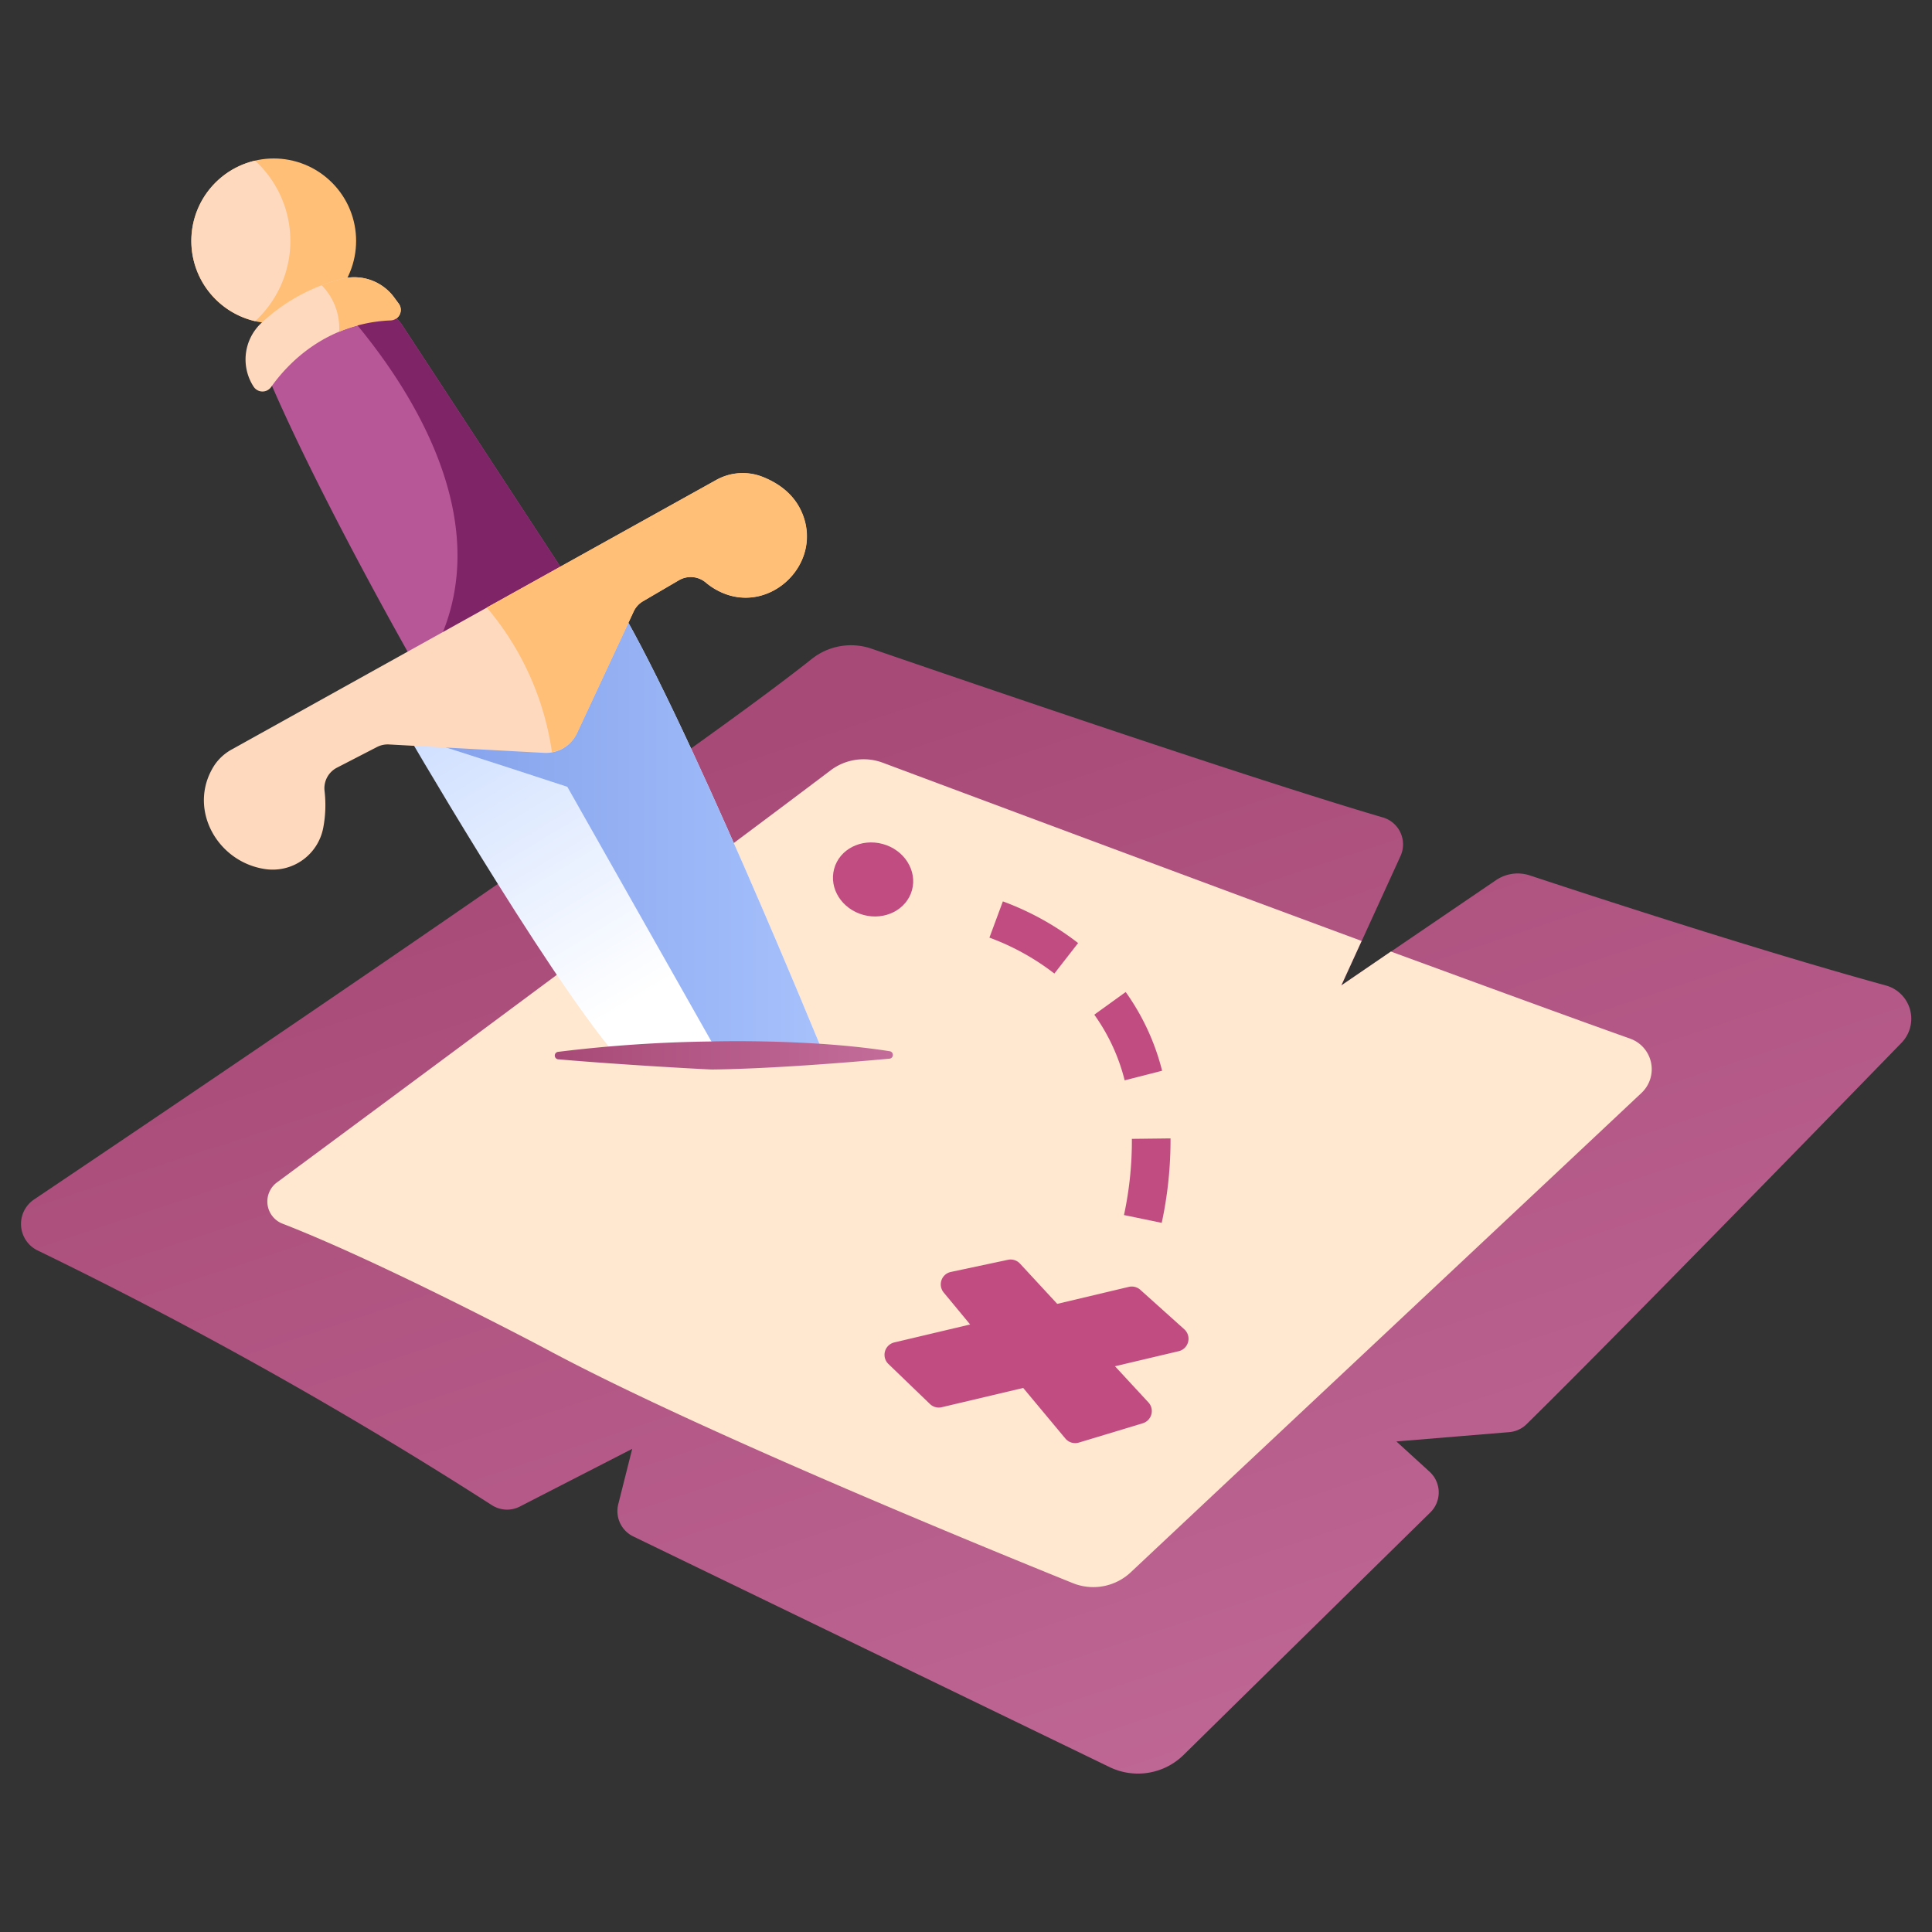 <?xml version="1.0" encoding="UTF-8" standalone="no"?> <svg xmlns="http://www.w3.org/2000/svg" xmlns:xlink="http://www.w3.org/1999/xlink" viewBox="0 0 512 512"><rect x="0" y="0" width="512" height="512" fill="#333333" stroke="none"/><defs><linearGradient id="linear-gradient" x1="218.99" y1="185.44" x2="332.9" y2="529" gradientUnits="userSpaceOnUse"><stop offset="0.01" stop-color="#a84a78"/><stop offset="1" stop-color="#c36c9a"/></linearGradient><linearGradient id="linear-gradient-2" x1="183.47" y1="256.29" x2="129.26" y2="166.67" gradientUnits="userSpaceOnUse"><stop offset="0" stop-color="#fff"/><stop offset="1" stop-color="#c7daff"/></linearGradient><linearGradient id="linear-gradient-3" x1="106.23" y1="218.96" x2="218.52" y2="218.96" gradientUnits="userSpaceOnUse"><stop offset="0" stop-color="#819fea"/><stop offset="1" stop-color="#a7c1fc"/></linearGradient><linearGradient id="linear-gradient-4" x1="147.11" y1="279.71" x2="236.51" y2="279.71" xlink:href="#linear-gradient"/></defs><title>quest_map</title><g id="quest_map"><circle cx="72.54" cy="63.84" r="21.84" transform="translate(-23.9 69.99) rotate(-45)" style="fill:#ffbf76"/><path d="M67.61,42.58a21.83,21.83,0,0,0,0,42.53,28.88,28.88,0,0,0,0-42.53Z" style="fill:#ffd9be"/><path d="M9,317.89C48.48,291.35,179.17,203.23,215.1,174.65A16.71,16.71,0,0,1,231,171.92c25.93,8.92,101.32,34.71,135.48,44.71a7.44,7.44,0,0,1,4.66,10.25l-15.64,34.24,40.94-27.86a10.26,10.26,0,0,1,9-1.26c14.7,4.87,60.13,19.76,94.33,29.16a9.14,9.14,0,0,1,4.15,15.19c-23.23,23.9-77.25,79.35-99.36,101.07a7.42,7.42,0,0,1-4.61,2.11L370.06,382l8.77,8a7.43,7.43,0,0,1,.21,10.82c-13.65,13.41-48.67,47.81-65.39,64.27A17.26,17.26,0,0,1,294,468.27L167.84,407.18a7.46,7.46,0,0,1-4-8.52l3.7-14.7-29.76,15.28a7.42,7.42,0,0,1-7.44-.37A1164,1164,0,0,0,10,331.4,7.81,7.81,0,0,1,9,317.89Z" style="fill:url(#linear-gradient)"/><path d="M435,289.65a8.61,8.61,0,0,0-3-14.4c-15.8-5.62-38.64-14-63.4-23.08l-13.16,9,5.4-11.81C310.25,230.64,254,209.63,234,202.15a14.51,14.51,0,0,0-13.88,2c-30.38,23-117.57,87.63-146.72,109.2a6.3,6.3,0,0,0,1.45,10.93c26.65,10.33,69.44,33,69.44,33,38.75,20.91,114.45,51.94,140,62.26a14.51,14.51,0,0,0,15.41-2.9C329.74,388.41,407,316,435,289.65Z" style="fill:#ffe7d0"/><path d="M313.84,352.27,302.18,341.8a3.4,3.4,0,0,0-3-.77l-19,4.51-9.88-10.68a3.38,3.38,0,0,0-3.17-1l-15.14,3.22a3.37,3.37,0,0,0-1.89,5.46L257.1,351,237,355.76a3.37,3.37,0,0,0-1.56,5.71l11,10.6a3.38,3.38,0,0,0,3.12.86l21.6-5.11,11.18,13.41a3.39,3.39,0,0,0,3.57,1.07l16.93-5.12a3.38,3.38,0,0,0,1.5-5.53l-8.86-9.58,16.93-4A3.38,3.38,0,0,0,313.84,352.27Z" style="fill:#c14c82"/><path d="M241.69,235.89c-1.42,5.18-7.19,8.13-12.89,6.57s-9.16-7-7.74-12.22,7.19-8.12,12.88-6.57S243.11,230.7,241.69,235.89Z" style="fill:#c14c82"/><path d="M310.2,301.69l-10.24.12A93.82,93.82,0,0,1,297.87,322l10,2.07A104.5,104.5,0,0,0,310.2,301.69Z" style="fill:#c14c82;fill-rule:evenodd"/><path d="M298.32,262.9l-8.32,6a51.31,51.31,0,0,1,8.05,17.4l9.92-2.54A61.71,61.71,0,0,0,298.32,262.9Z" style="fill:#c14c82;fill-rule:evenodd"/><path d="M265.77,238.88l-3.56,9.6A64.58,64.58,0,0,1,279.42,258l6.29-8.08A74.53,74.53,0,0,0,265.77,238.88Z" style="fill:#c14c82;fill-rule:evenodd"/><path d="M73.54,93.45c4.08-4.91,12.27-11.75,26-11.31a8.91,8.91,0,0,1,7.1,4.09L150.35,153l-40,23.82s-24-41.93-38-73.94A9,9,0,0,1,73.54,93.45Z" style="fill:#b75798"/><path d="M71.86,102.55c4.14-5.86,14.2-16.87,31.62-17.62a2.8,2.8,0,0,0,2.2-4.44l-1.2-1.63a13.11,13.11,0,0,0-13.72-5A48.68,48.68,0,0,0,69.21,85.65a13.23,13.23,0,0,0-2,16.82v0A2.8,2.8,0,0,0,71.86,102.55Z" style="fill:#ffd9be"/><path d="M113.88,174.68,150.35,153l-43.7-66.75a8.91,8.91,0,0,0-7.1-4.09,35,35,0,0,0-7.74.63C107,100.19,134.43,139.13,113.88,174.68Z" style="fill:#7f2467"/><path d="M89.88,87.92a39.39,39.39,0,0,1,13.6-3,2.8,2.8,0,0,0,2.2-4.44l-1.2-1.63a13.11,13.11,0,0,0-13.72-5,48.54,48.54,0,0,0-5.52,1.75A16.19,16.19,0,0,1,89.88,87.92Z" style="fill:#ffbf76"/><path d="M106.23,191.66S144,257,163.42,279.93h55.1S180.21,186.05,162.38,158Z" style="fill:url(#linear-gradient-2)"/><path d="M218.52,279.93S180.21,186.05,162.38,158l-56.15,33.67s.68,1.18,1.88,3.23c15,4.65,42.24,13.61,42.24,13.61l40.41,71.43Z" style="fill:url(#linear-gradient-3)"/><path d="M61.61,198.51l128.11-71.25a14.4,14.4,0,0,1,12-1c3.9,1.47,8.38,4.23,10.67,9.37l.2.46c5.55,13.56-8.9,27.15-22,20.63a17.38,17.38,0,0,1-3.5-2.28,6.21,6.21,0,0,0-7.16-.67l-9.54,5.58a6.17,6.17,0,0,0-2.49,2.74l-15,32.2a9.06,9.06,0,0,1-8.71,5.23l-41.1-2.23a6.22,6.22,0,0,0-3.17.67l-10.6,5.47a6.13,6.13,0,0,0-3.31,6.18,32.25,32.25,0,0,1-.33,9.67,13.64,13.64,0,0,1-15.64,11l-.46-.08C57.63,228,50.31,215,56,204.2a16,16,0,0,1,.94-1.58A13.19,13.19,0,0,1,61.61,198.51Z" style="fill:#ffd9be"/><path d="M152.94,194.25l15-32.2a6.17,6.17,0,0,1,2.49-2.74l9.54-5.58a6.21,6.21,0,0,1,7.16.67,17.38,17.38,0,0,0,3.5,2.28c13.13,6.52,27.58-7.07,22-20.63l-.2-.46c-2.29-5.14-6.77-7.9-10.67-9.37a14.4,14.4,0,0,0-12,1L129,161a76,76,0,0,1,17.27,38.31A9,9,0,0,0,152.94,194.25Z" style="fill:#ffbf76"/><path d="M148.05,280.74a1,1,0,0,1-.05-2A367.76,367.76,0,0,1,188.55,276s25.72-.78,47.11,2.57a1,1,0,0,1-.08,2c-10.81,1-31.43,2.67-46.79,2.86h0C188.16,283.45,165.8,282.27,148.05,280.74Z" style="fill:url(#linear-gradient-4)"/></g></svg>
